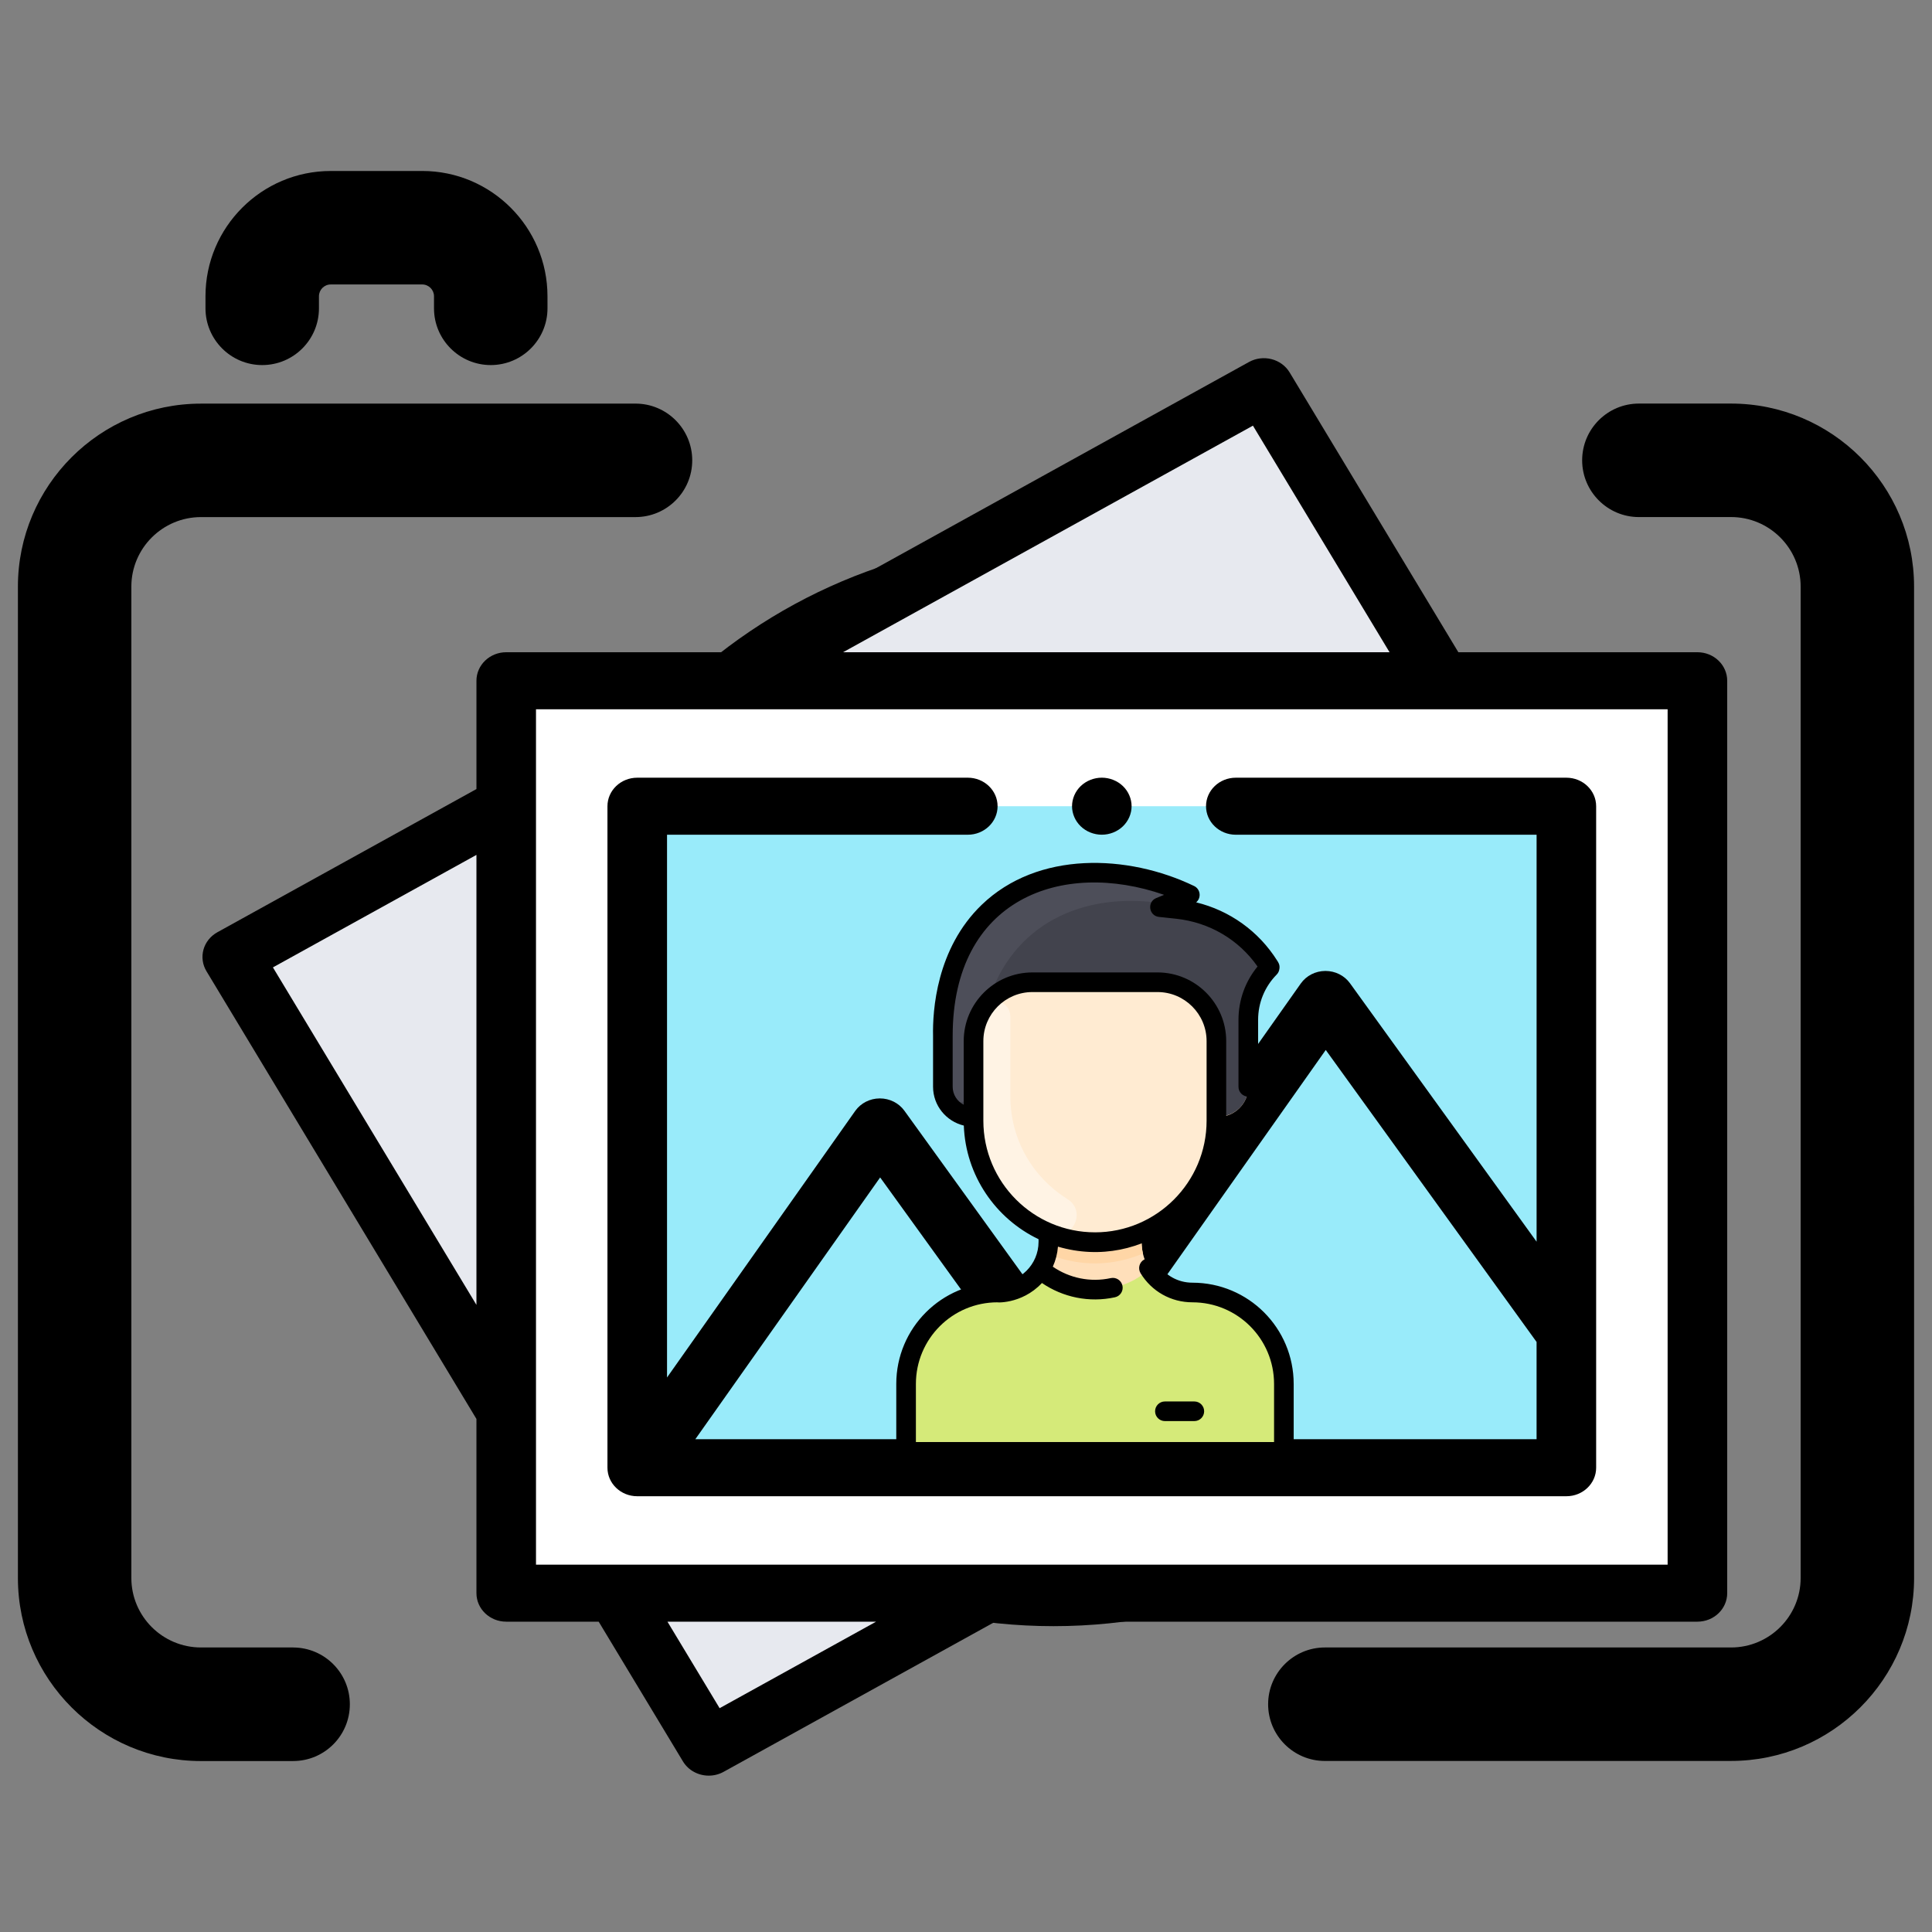 <?xml version="1.0" encoding="UTF-8"?>
<!DOCTYPE svg PUBLIC "-//W3C//DTD SVG 1.1//EN" "http://www.w3.org/Graphics/SVG/1.1/DTD/svg11.dtd">
<!-- Creator: CorelDRAW 2020 (64-Bit) -->
<svg xmlns="http://www.w3.org/2000/svg" xml:space="preserve" width="1.707in" height="1.707in" version="1.1" style="shape-rendering:geometricPrecision; text-rendering:geometricPrecision; image-rendering:optimizeQuality; fill-rule:evenodd; clip-rule:evenodd"
viewBox="0 0 1706.66 1706.66"
 xmlns:xlink="http://www.w3.org/1999/xlink"
 xmlns:xodm="http://www.corel.com/coreldraw/odm/2003"
 enable-background="new 0 0 480.063 480.063">
 <rect x="0" y="0" width="1706.66" height="1706.66" fill="#808080" stroke="none"/>
 <defs>
  <style type="text/css">
   <![CDATA[
    .fil0 {fill:black;fill-rule:nonzero}
    .fil7 {fill:#42434D;fill-rule:nonzero}
    .fil11 {fill:#4D4E59;fill-rule:nonzero}
    .fil3 {fill:#99EBFA;fill-rule:nonzero}
    .fil6 {fill:#D5EA79;fill-rule:nonzero}
    .fil1 {fill:#E7E9EF;fill-rule:nonzero}
    .fil10 {fill:#FFD6A6;fill-rule:nonzero}
    .fil5 {fill:#FFDFBA;fill-rule:nonzero}
    .fil8 {fill:#FFEBD2;fill-rule:nonzero}
    .fil4 {fill:#FFEE80;fill-rule:nonzero}
    .fil9 {fill:#FFF3E4;fill-rule:nonzero}
    .fil2 {fill:white;fill-rule:nonzero}
   ]]>
  </style>
 </defs>
 <g id="Layer_x0020_1">
  <g id="photo_x0020__x0028_1_x0029_.svg">
   <g>
    <g>
     <path class="fil0" d="M258.91 1455.32l-81.36 0c-33.94,0 -61.52,-27.53 -61.52,-61.41l0 -875.72c0,-33.84 27.57,-61.41 61.52,-61.41l383.82 0c27.7,0 50.12,-22.48 50.12,-50.12 0,-27.64 -22.41,-50.13 -50.12,-50.13l-383.82 0.02c-89.22,0 -161.73,72.49 -161.73,161.69l0 875.72c0,89.19 72.5,161.69 161.73,161.69l81.36 -0.01c27.7,0 50.13,-22.41 50.13,-50.12 0.03,-27.64 -22.42,-50.18 -50.13,-50.18z"/>
     <path class="fil0" d="M1529.11 356.5l-81.36 0c-27.7,0 -50.13,22.49 -50.13,50.13 0,27.64 22.51,50.13 50.13,50.13l81.36 -0.02c33.94,0 61.52,27.53 61.52,61.45l0 875.72c0,33.88 -27.57,61.41 -61.52,61.41l-358.76 0c-27.64,0 -50.13,22.51 -50.13,50.12 0,27.7 22.51,50.13 50.13,50.13l358.76 -0.02c89.22,0 161.73,-72.49 161.73,-161.62l-0.02 -875.74c0,-89.15 -72.49,-161.69 -161.71,-161.69z"/>
     <path class="fil0" d="M231.62 322.49c27.7,0 50.13,-22.44 50.13,-50.12l0 -10.67c0,-5.76 4.7,-10.42 10.42,-10.42l80.79 0c5.72,0 10.42,4.67 10.42,10.42l0 10.67c0,27.68 22.52,50.12 50.13,50.12 27.61,0 50.12,-22.44 50.12,-50.12l-0.01 -10.67c0,-60.99 -49.64,-110.67 -110.63,-110.67l-80.79 0.01c-61.07,0 -110.69,49.66 -110.69,110.67l0 10.66c0.04,27.68 22.48,50.12 50.12,50.12z"/>
     <path class="fil0" d="M1411.05 956.09c0,-264.93 -215.57,-480.43 -480.4,-480.43 -264.82,0 -480.32,215.5 -480.32,480.43 0,264.89 215.5,480.4 480.32,480.4 264.94,0 480.4,-215.54 480.4,-480.4zm-480.39 380.09c-209.57,0 -380.05,-170.54 -380.05,-380.09 0,-209.61 170.58,-380.11 380.05,-380.11 209.72,0 380.19,170.54 380.19,380.11 0,209.57 -170.48,380.09 -380.19,380.09z"/>
     <path class="fil0" d="M930.66 638.58c-174.97,0 -317.42,142.42 -317.42,317.49 0,175.04 142.45,317.39 317.42,317.39 175.01,0 317.45,-142.42 317.45,-317.39 0.07,-175.04 -142.35,-317.49 -317.45,-317.49zm0 534.73c-119.72,0 -217.11,-97.48 -217.11,-217.21 0,-119.8 97.41,-217.17 217.11,-217.17 119.82,0 217.17,97.46 217.17,217.17 0.07,119.73 -97.31,217.21 -217.17,217.21z"/>
    </g>
   </g>
   <g>
   </g>
   <g>
   </g>
   <g>
   </g>
   <g>
   </g>
   <g>
   </g>
   <g>
   </g>
   <g>
   </g>
   <g>
   </g>
   <g>
   </g>
   <g>
   </g>
   <g>
   </g>
   <g>
   </g>
   <g>
   </g>
   <g>
   </g>
   <g>
   </g>
  </g>
  <polygon class="fil1" points="646.54,601.35 1116.43,341.6 1273.06,601.35 "/>
  <polygon class="fil1" points="447.17,1246.7 205.15,845.35 447.17,711.56 "/>
  <polygon class="fil1" points="872.1,1407.35 626.06,1543.36 544.04,1407.35 "/>
  <polygon class="fil2" points="1499.43,601.35 447.17,601.35 447.17,1407.35 1499.43,1407.35 "/>
  <polygon id="XMLID_165_" class="fil3" points="1383.68,712.18 562.92,712.18 562.92,1296.52 1383.68,1296.52 "/>
  <ellipse id="XMLID_152_" class="fil4" cx="946.99" cy="878.41" rx="57.87" ry="55.41"/>
  <path id="XMLID_197_" class="fil0" d="M179.74 838.83c1.81,-6.45 6.22,-11.95 12.26,-15.3l228.87 -126.51 0 -95.67c0,-13.91 11.78,-25.19 26.31,-25.19l192.32 0 463.79 -256.38c12.58,-6.95 28.67,-2.83 35.93,9.22l149.04 247.16 211.18 0c14.53,0 26.31,11.28 26.31,25.19l0 805.99c0,13.91 -11.78,25.19 -26.31,25.19l-620.28 0 -239.94 132.64c-4.14,2.29 -8.67,3.37 -13.13,3.37 -9.09,0 -17.94,-4.52 -22.81,-12.59l-74.42 -123.42 -81.68 0c-14.53,0 -26.31,-11.28 -26.31,-25.19l0 -153.89 -238.49 -395.51c-3.49,-5.78 -4.43,-12.66 -2.63,-19.11l-0 0zm927.06 -462.82l-362.09 200.16 482.78 0 -120.7 -200.16zm-471.12 1132.94l138.24 -76.42 -184.32 0 46.08 76.42zm-162.2 -126.79l999.64 0 0 -755.62 -999.64 0 0 755.62zm-52.61 -229.46l0 -397.52 -179.78 99.38 179.78 298.14z"/>
  <path id="XMLID_205_" class="fil0" d="M946.99 959.01c-46.42,0 -84.18,-36.16 -84.18,-80.6 0,-44.44 37.76,-80.6 84.18,-80.6 46.42,0 84.18,36.16 84.18,80.6 0,44.44 -37.76,80.6 -84.18,80.6zm0 -110.82c-17.41,0 -31.57,13.56 -31.57,30.22 0,16.67 14.16,30.22 31.57,30.22 17.41,0 31.57,-13.56 31.57,-30.22 0,-16.67 -14.16,-30.22 -31.57,-30.22z"/>
  <path id="XMLID_210_" class="fil0" d="M562.92 686.99l292 0c14.52,0 26.31,11.28 26.31,25.19 0,13.91 -11.78,25.19 -26.31,25.19l-265.69 0 0 479.45 166.23 -235.44c4.86,-6.89 12.97,-11.04 21.65,-11.08 0.05,0 0.09,0 0.14,0 8.63,0 16.72,4.06 21.64,10.86l136.94 189.67 213.25 -302.05c4.87,-6.89 12.97,-11.04 21.66,-11.08 0.05,0 0.09,0 0.14,0 8.63,0 16.72,4.06 21.64,10.86l164.85 228.31 0 -359.5 -265.7 0c-14.53,0 -26.31,-11.28 -26.31,-25.19 0,-13.91 11.78,-25.19 26.31,-25.19l292 0c14.53,0 26.31,11.28 26.31,25.19l0 584.35c0,13.91 -11.78,25.19 -26.31,25.19l-820.76 0c-14.53,0 -26.31,-11.28 -26.31,-25.19l0 -584.35c0,-13.91 11.78,-25.19 26.31,-25.19l0 0zm214.57 353.11l-163.26 231.23 250.63 0 39.35 -55.72 -126.72 -175.51zm579.87 145.34l-186.24 -257.94 -242.75 343.83 428.99 0 0 -85.89z"/>
  <path id="XMLID_212_" class="fil0" d="M973.3 737.35c-6.92,0 -13.7,-2.67 -18.59,-7.38 -4.89,-4.68 -7.71,-11.16 -7.71,-17.78 0,-6.65 2.81,-13.13 7.71,-17.83 4.89,-4.69 11.68,-7.38 18.59,-7.38 6.92,0 13.7,2.69 18.6,7.38 4.89,4.69 7.71,11.19 7.71,17.83 0,6.62 -2.81,13.09 -7.71,17.78 -4.89,4.71 -11.68,7.38 -18.6,7.38z"/>
  <g id="person.svg">
   <path class="fil5" d="M1134.13 1222.55l0 42.54c0,4.79 -3.88,8.67 -8.67,8.67l-316.4 0c-4.79,0 -8.67,-3.88 -8.67,-8.67l0 -42.54c0,-44.63 36.18,-80.79 80.82,-80.8 15.78,-0.01 29.67,-8.13 37.67,-20.44 8.03,-12.35 7.2,-23.08 7.2,-31.76l0.16 -0.4c-38.9,-16.1 -66.26,-54.43 -66.26,-99.15l0 -3.39c-15.45,0 -27.09,-12.21 -27.09,-26.59l0 -45.03c-0.35,-15.68 0.37,-70.97 40.31,-109.47 46.44,-44.76 120.04,-41.1 173.35,-17.15 1.73,0.78 1.68,3.26 -0.07,3.99l-13.9 5.72c-2.08,0.86 -1.64,3.93 0.59,4.16l6.75 0.73c32.32,3.46 62.35,21.01 80.96,50.22 0.5,0.79 0.36,1.99 -0.28,2.68 -11.49,12.15 -17.9,28.27 -17.9,45.03l0 59.13c0,14.68 -11.91,26.59 -26.59,26.59l-1.58 -0 0 3.39c0,44.72 -27.36,83.04 -66.26,99.14l0.16 0.4c0,8.43 -0.9,19.31 7.2,31.76 8,12.31 21.89,20.43 37.67,20.44 44.64,0.01 80.82,36.17 80.82,80.8l0 0z"/>
   <path class="fil6" d="M1134.13 1222.55l0 42.54c0,4.79 -3.88,8.67 -8.67,8.67l-316.4 0c-4.79,0 -8.67,-3.88 -8.67,-8.67l0 -42.54c0,-44.63 36.19,-80.78 80.81,-80.8 15.78,-0.01 29.67,-8.13 37.67,-20.44 27.91,23.84 68.84,23.85 96.76,0 7.99,12.31 21.89,20.43 37.67,20.44 44.63,0.02 80.81,36.17 80.81,80.8z"/>
   <path class="fil7" d="M1120.89 853.19c0.5,0.79 0.36,1.99 -0.28,2.67 -11.48,12.15 -17.89,28.27 -17.89,45.04l0 59.13c0,13.42 -10.11,26.59 -28.17,26.59l0 -66.93c0,-28.72 -23.29,-52.01 -52.01,-52.01l-110.52 0c-28.72,0 -52.01,23.28 -52.01,52.01l0 66.93c-15.44,0 -27.09,-12.2 -27.09,-26.59l0 -45.04c-0.35,-15.68 0.37,-70.97 40.31,-109.47 46.44,-44.76 120.04,-41.1 173.34,-17.15 1.74,0.78 1.69,3.26 -0.07,3.98l-13.9 5.72c-2.08,0.85 -1.64,3.92 0.59,4.16l6.75 0.72c32.33,3.46 62.34,21.01 80.96,50.23l0 0z"/>
   <path class="fil8" d="M1074.54 990.01c0,59.26 -48.05,107.27 -107.27,107.27 -55.8,0 -107.27,-43.38 -107.27,-110.67l0 -66.93c0,-28.72 23.28,-52.01 52.01,-52.01l110.52 0c28.72,0 52.01,23.28 52.01,52.01l0 70.32z"/>
   <path class="fil9" d="M942.98 1059.28c17.64,11.04 3.73,38.09 -15.57,30.34 -39.7,-15.93 -67.41,-54.61 -67.41,-99.61l0 -70.32c0,-10.93 3.37,-21.07 9.13,-29.44 7.06,-10.26 23.38,-5.73 23.38,7.77l0 70.32c0,39.56 20.8,72.37 50.48,90.94l0 0z"/>
   <path class="fil10" d="M1009.67 1107.35c-26.7,11.17 -56.03,12.04 -84.8,0 1.47,-6.1 1.22,-10.05 1.22,-17.8l0.16 -0.4c26.09,10.83 55.88,10.85 82.02,0l0.17 0.4c0,7.75 -0.24,11.7 1.22,17.8z"/>
   <path class="fil6" d="M924.88 1167.92c-4.01,1.26 -8.3,1.96 -12.91,2 -44.75,0.39 -81.23,35.78 -81.23,80.52l0 8.15c0,8.38 -6.79,15.17 -15.17,15.17l-6.5 0c-4.79,0 -8.67,-3.88 -8.67,-8.67l0 -42.54c0,-44.63 36.19,-80.78 80.82,-80.8 15.78,-0.01 29.67,-8.13 37.67,-20.44 3.22,2.75 6.67,5.23 10.3,7.39 15.99,9.52 13.44,33.64 -4.31,39.22l0 0z"/>
   <path class="fil6" d="M1009.65 1167.92c4,1.26 8.3,1.96 12.91,2 44.75,0.39 81.23,35.78 81.23,80.52l0 8.15c0,8.38 6.79,15.17 15.17,15.17l6.5 0c4.79,0 8.67,-3.88 8.67,-8.67l0 -42.54c0,-44.63 -36.19,-80.78 -80.81,-80.8 -15.78,-0.01 -29.67,-8.13 -37.67,-20.44 -3.22,2.75 -6.67,5.23 -10.31,7.39 -15.98,9.52 -13.44,33.64 4.31,39.22l0 0z"/>
   <path class="fil11" d="M1046.48 792.36c-12.74,5.24 -14.56,6.4 -18.97,5.71 -71.16,-11.03 -133.59,18.41 -154.8,87.54l0 0.01c-7.93,9.12 -12.72,21.04 -12.72,34.07l0 40.66c0,17.54 -27.09,18.76 -27.09,-0.32l0 -45.03c-0.35,-15.68 0.37,-70.97 40.31,-109.47 46.44,-44.76 120.04,-41.1 173.35,-17.15 1.73,0.78 1.68,3.26 -0.07,3.99l0 0z"/>
   <path class="fil0" d="M1142.8 1222.55l0 51.2c0,4.79 -3.88,8.67 -8.67,8.67 -4.79,0 -8.67,-3.88 -8.67,-8.67l0 -51.2c0,-39.87 -32.26,-72.13 -72.13,-72.13 -18.87,0 -35.98,-9.61 -45.79,-25.71 -2.49,-4.09 -1.2,-9.43 2.89,-11.91 4.09,-2.49 9.42,-1.2 11.91,2.89 6.63,10.89 18.21,17.39 30.98,17.39 49.45,0 89.47,40.02 89.47,89.47l0 0zm-151.27 -86.89c1.02,4.68 -1.95,9.3 -6.63,10.31 -22.81,4.97 -46.02,-0 -64.49,-12.61 -18.29,19.6 -42.45,17.06 -39.21,17.06 -39.87,0 -72.13,32.26 -72.13,72.13l0 51.2c0,4.79 -3.88,8.67 -8.67,8.67 -4.79,0 -8.67,-3.88 -8.67,-8.67l0 -51.2c0,-49.45 40.02,-89.47 89.47,-89.47 20,0 36.22,-16.12 36.22,-36.13l0 -2.28c-37.84,-18.09 -64.39,-56.11 -66.02,-100.38 -15.57,-3.74 -27.17,-17.68 -27.17,-34.26l0 -44.94c-0.48,-22 2.79,-77.09 42.96,-115.8 49.6,-47.81 129.14,-44.78 187.63,-16.62 5.7,2.75 6.57,10.45 1.83,14.44 29.63,7.23 55.18,25.44 71.59,51.51 0.85,1.34 2.4,3.45 2,6.81 -0.25,2.09 -0.87,3.86 -2.49,5.5 -10.56,10.71 -16.38,24.91 -16.38,39.98l0 59.13c0,4.79 -3.88,8.67 -8.67,8.67 -4.79,0 -8.67,-3.88 -8.67,-8.67l0 -59.13c0,-17.37 5.94,-33.87 16.84,-47.12 -16.62,-23.77 -42.55,-39.06 -71.87,-42.2l-15.24 -1.63c-8.91,-0.96 -10.66,-13.23 -2.38,-16.64l6.93 -2.85c-90.24,-31.46 -186.75,3.5 -186.75,124.53l0 45.03c0,6.88 3.96,12.86 9.75,15.86l0 -56.2c0,-33.46 27.22,-60.68 60.68,-60.68l110.52 0c33.46,0 60.68,27.22 60.68,60.67l0 70.98c0,75.39 -73.67,132.65 -148.63,110.58 -0.49,6.19 -2.03,12.15 -4.54,17.7 14.58,10.02 33,14.05 51.18,10.09 4.68,-1.02 9.3,1.95 10.31,6.63l0 0zm-24.27 -47.05c54.37,0 98.6,-44.23 98.6,-98.6l0 -70.32c0,-23.9 -19.44,-43.34 -43.34,-43.34l-110.52 0c-23.9,0 -43.34,19.44 -43.34,43.34l0 70.31c0,54.37 44.23,98.6 98.61,98.6l-0 0zm87.77 149.39l-26 0c-4.79,0 -8.67,3.88 -8.67,8.67 0,4.79 3.88,8.67 8.67,8.67l26 0c4.79,0 8.67,-3.88 8.67,-8.67 0,-4.79 -3.88,-8.67 -8.67,-8.67z"/>
  </g>
 </g>
</svg>
